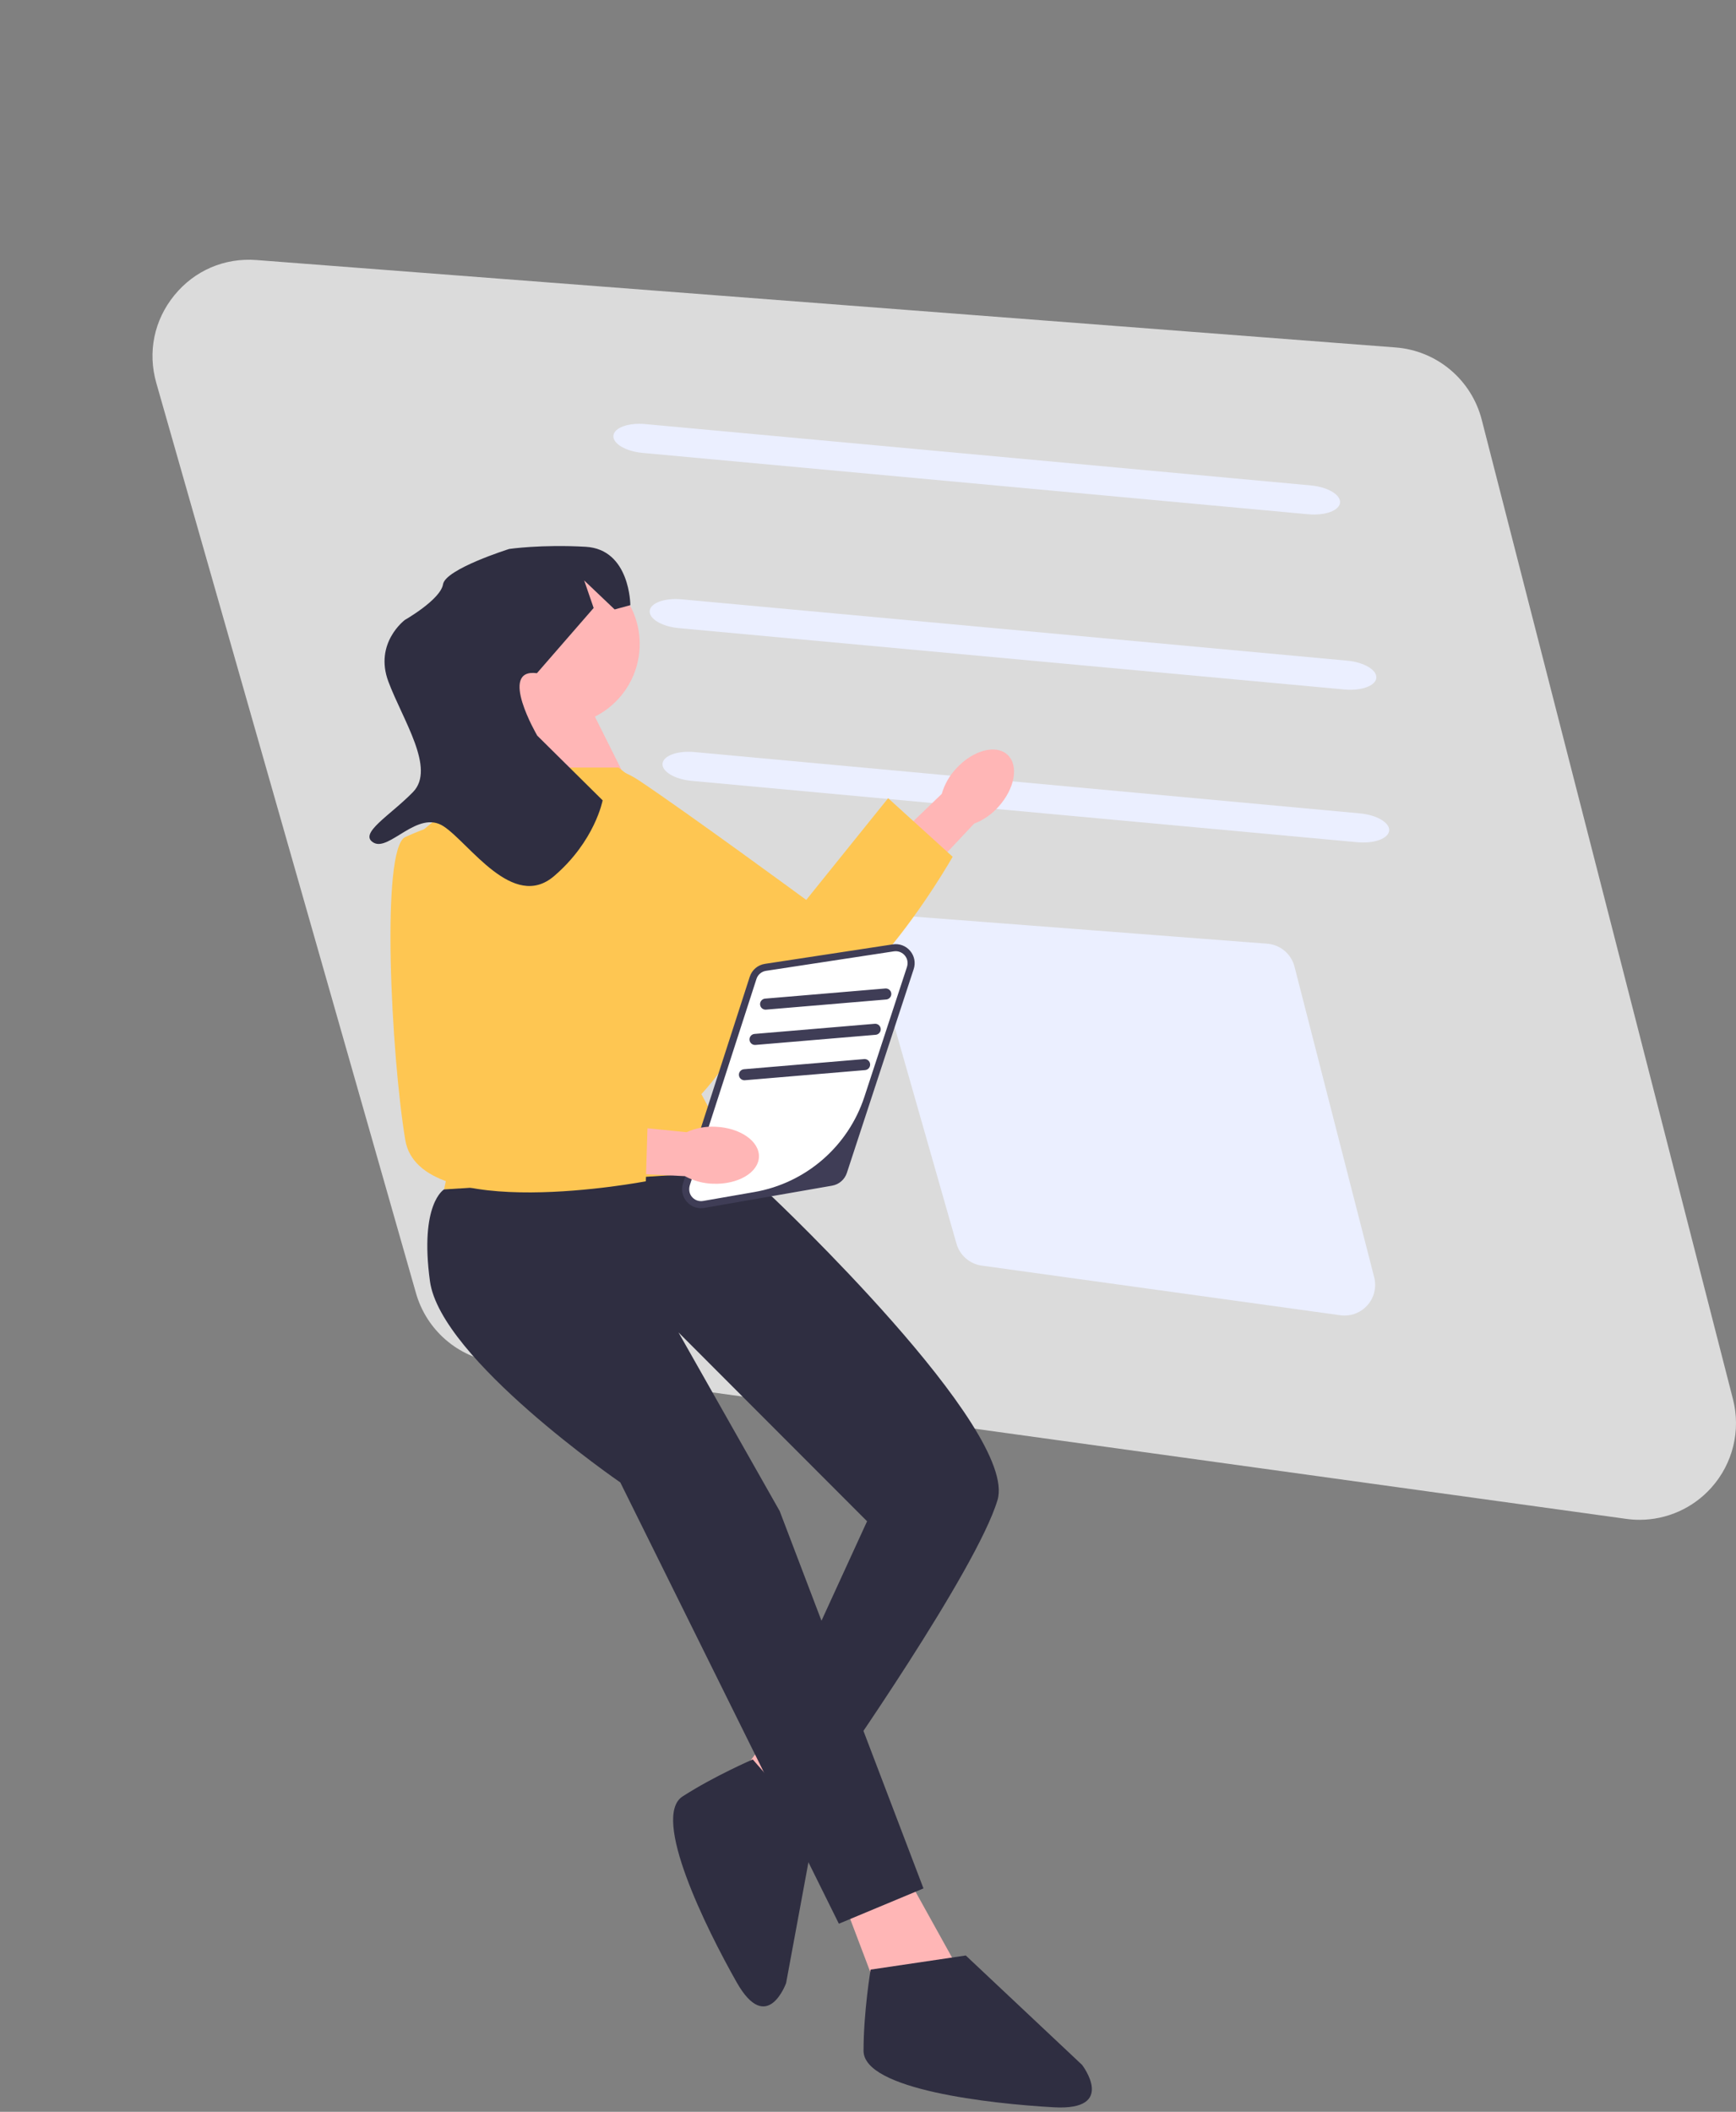 <svg width="356" height="433" viewBox="0 0 356 433" fill="none" xmlns="http://www.w3.org/2000/svg">
<rect x="0" y="0" width="356" height="433" fill="#808080" stroke="none"/>
<g clip-path="url(#clip0_1_128)">
<path d="M333.499 311.428L101.626 279.339C93.866 278.265 87.461 272.698 85.308 265.155L32.052 78.521C30.248 72.195 31.595 65.645 35.749 60.549C39.902 55.453 46.039 52.819 52.592 53.319L286.204 71.241C294.656 71.889 301.75 77.848 303.859 86.068L355.375 286.871C357.019 293.279 355.375 300.052 350.977 304.989C347.19 309.241 341.819 311.616 336.221 311.616C335.318 311.616 334.409 311.554 333.499 311.428Z" fill="#DBDBDB"/>
<path d="M274.864 269.676L201.32 259.498C198.858 259.157 196.827 257.391 196.144 254.999L179.253 195.803C178.68 193.797 179.107 191.719 180.425 190.103C181.742 188.486 183.689 187.651 185.767 187.81L259.863 193.494C262.544 193.699 264.794 195.59 265.463 198.197L281.803 261.887C282.324 263.919 281.803 266.067 280.408 267.633C279.207 268.982 277.503 269.735 275.728 269.735C275.441 269.735 275.153 269.716 274.864 269.676Z" fill="#EBEFFF"/>
<path d="M268.285 105.443L131.76 92.86C128.318 92.543 125.64 90.959 125.79 89.329C125.939 87.7 128.862 86.633 132.304 86.95L268.828 99.533C272.27 99.851 274.947 101.434 274.798 103.063C274.648 104.693 271.727 105.76 268.285 105.443Z" fill="#EBEFFF"/>
<path d="M275.729 141.373L139.205 128.79C135.763 128.473 133.084 126.889 133.234 125.259C133.384 123.63 136.306 122.563 139.748 122.88L276.273 135.463C279.714 135.781 282.392 137.364 282.242 138.993C282.092 140.623 279.171 141.69 275.729 141.373Z" fill="#EBEFFF"/>
<path d="M278.359 172.689L141.834 160.106C138.392 159.789 135.714 158.205 135.863 156.575C136.013 154.946 138.935 153.879 142.377 154.196L278.902 166.779C282.344 167.097 285.021 168.68 284.871 170.309C284.722 171.939 281.8 173.006 278.359 172.689Z" fill="#EBEFFF"/>
<path d="M196.095 157.562C199.522 153.824 204.226 152.564 206.602 154.748C208.977 156.932 208.125 161.733 204.696 165.472C203.347 166.984 201.656 168.151 199.764 168.875L185.045 184.531L177.855 177.458L193.129 162.775C193.688 160.825 194.705 159.038 196.095 157.562Z" fill="#FFB6B6"/>
<path d="M112.179 161.046C112.179 161.046 120.78 153.169 131.073 160.047C141.366 166.924 165.334 184.516 165.334 184.516L182.129 163.66L195.363 175.671C195.363 175.671 172.019 216.843 156.937 207.781C141.854 198.72 108.184 172.853 109.713 167.5C111.242 162.148 112.179 161.046 112.179 161.046V161.046Z" fill="#FEC652"/>
<path d="M175.868 353.198L162.164 378.767L150.877 365.09L163.861 347.523L175.868 353.198Z" fill="#FFB6B6"/>
<path d="M167.006 375.233L161.207 406.603C161.207 406.603 157.315 417.482 151.06 406.431C144.804 395.381 133.477 372.517 139.989 368.327C146.501 364.137 154.366 360.751 154.366 360.751L167.006 375.233H167.006Z" fill="#2F2E41"/>
<path d="M183.955 381.043L198.413 407.101L180.34 409.273L172.388 388.282L183.955 381.043Z" fill="#FFB6B6"/>
<path d="M107.327 145.073C107.327 145.073 105.881 159.55 103.712 160.997C101.544 162.445 129.025 160.997 129.025 160.997L121.062 145.073H107.327Z" fill="#FFB6B6"/>
<path d="M136.961 165.352L126.845 157.378H102.113L85.64 171.131L96.122 219.99L91.062 243.876L155.4 246.048L143.834 224.333C143.834 224.333 157.569 209.856 153.231 200.446C148.894 191.036 136.961 165.352 136.961 165.352Z" fill="#FEC652"/>
<path d="M148.894 240.257L158.292 245.324C158.292 245.324 208.895 293.097 204.557 307.574C200.22 322.051 171.304 363.309 171.304 363.309L157.569 356.071L177.81 311.917L139.135 273.192L159.896 309.836L189.376 387.196L172.027 394.434L127.207 303.955C127.207 303.955 90.339 278.621 88.17 262.696C86.001 246.772 91.062 243.876 91.062 243.876L148.894 240.257Z" fill="#2F2E41"/>
<path d="M198.051 400.949L221.907 423.387C221.907 423.387 229.136 432.797 216.124 432.074C203.112 431.35 177.087 428.454 177.087 420.492C177.087 412.53 178.533 403.844 178.533 403.844L198.051 400.949Z" fill="#2F2E41"/>
<path d="M114.556 148.692C123.739 148.692 131.183 141.238 131.183 132.044C131.183 122.849 123.739 115.396 114.556 115.396C105.373 115.396 97.929 122.849 97.929 132.044C97.929 141.238 105.373 148.692 114.556 148.692Z" fill="#FFB6B6"/>
<path d="M186.684 198.472L172.982 240.257C172.616 241.371 171.668 242.192 170.514 242.393L144.309 246.956C141.959 247.366 140.017 245.126 140.751 242.854L154.436 200.502C154.805 199.359 155.788 198.523 156.974 198.342L183.197 194.346C185.532 193.99 187.421 196.226 186.684 198.472Z" fill="white"/>
<path d="M143.753 247.728C142.638 247.728 141.578 247.251 140.827 246.385C139.926 245.345 139.64 243.942 140.063 242.632L153.748 200.279C154.205 198.866 155.399 197.849 156.865 197.627L183.088 193.631C184.434 193.425 185.764 193.925 186.645 194.966C187.524 196.007 187.796 197.403 187.371 198.698L173.668 240.483C173.219 241.853 172.058 242.859 170.638 243.107L144.433 247.67C144.205 247.709 143.978 247.728 143.753 247.728L143.753 247.728ZM183.68 195.033C183.556 195.033 183.431 195.042 183.306 195.061L157.083 199.057C156.161 199.197 155.41 199.836 155.124 200.724L141.475 242.967C141.224 243.742 141.306 244.613 141.787 245.27C142.35 246.038 143.264 246.401 144.185 246.243L154.701 244.412C165.247 242.576 173.923 235.066 177.263 224.882L185.971 198.326C186.191 197.657 186.164 196.912 185.817 196.299C185.361 195.493 184.549 195.033 183.68 195.033Z" fill="#3F3D56"/>
<path d="M146.682 231.024C151.746 231.212 155.755 233.981 155.635 237.208C155.515 240.435 151.313 242.898 146.247 242.709C144.222 242.662 142.238 242.129 140.461 241.157L119.014 240.09L119.728 230.023L140.796 232.144C142.64 231.305 144.659 230.921 146.682 231.024Z" fill="#FFB6B6"/>
<path d="M89.616 169.321C89.616 169.321 101.182 170.769 102.628 183.074C104.074 195.379 106.243 225.057 106.243 225.057L132.99 224.333L132.441 242.209C132.441 242.209 86.001 251.115 83.11 233.743C80.218 216.371 78.049 173.932 83.11 171.627C88.17 169.321 89.616 169.321 89.616 169.321Z" fill="#FEC652"/>
<path d="M181.743 204.933L157.092 207.012C156.47 207.065 155.922 206.601 155.87 205.979C155.817 205.357 156.28 204.808 156.902 204.755L181.553 202.676C182.174 202.623 182.722 203.087 182.774 203.709C182.827 204.331 182.364 204.88 181.743 204.933Z" fill="#3F3D56"/>
<path d="M179.574 212.171L154.923 214.251C154.302 214.303 153.753 213.84 153.701 213.217C153.649 212.595 154.112 212.046 154.733 211.994L179.384 209.914C180.005 209.861 180.553 210.325 180.606 210.947C180.658 211.569 180.195 212.118 179.574 212.171Z" fill="#3F3D56"/>
<path d="M177.405 219.409L152.754 221.489C152.133 221.541 151.585 221.078 151.532 220.456C151.48 219.833 151.943 219.285 152.564 219.232L177.215 217.152C177.837 217.1 178.385 217.563 178.437 218.186C178.489 218.808 178.027 219.357 177.405 219.409Z" fill="#3F3D56"/>
<path d="M110.106 138.03L121.738 124.657L119.799 119.016L126.043 124.958L129.266 124.081C129.266 124.081 129.239 112.629 120.106 112.112C110.973 111.594 104.422 112.558 104.422 112.558C104.422 112.558 91.364 116.655 90.853 119.795C90.343 122.935 83.028 127.108 83.028 127.108C83.028 127.108 76.68 131.836 79.647 139.76C82.615 147.684 89.385 157.574 84.698 162.396C80.012 167.218 73.389 170.929 76.616 172.78C79.843 174.631 85.663 165.954 90.965 169.423C96.266 172.892 105.223 186.827 113.626 179.63C122.028 172.434 123.582 164.098 123.582 164.098L110.172 150.829C110.172 150.829 102.048 136.954 110.106 138.03V138.03Z" fill="#2F2E41"/>
</g>
<defs>
<clipPath id="clip0_1_128">
<rect width="356" height="432.113" fill="white"/>
</clipPath>
</defs>
</svg>
